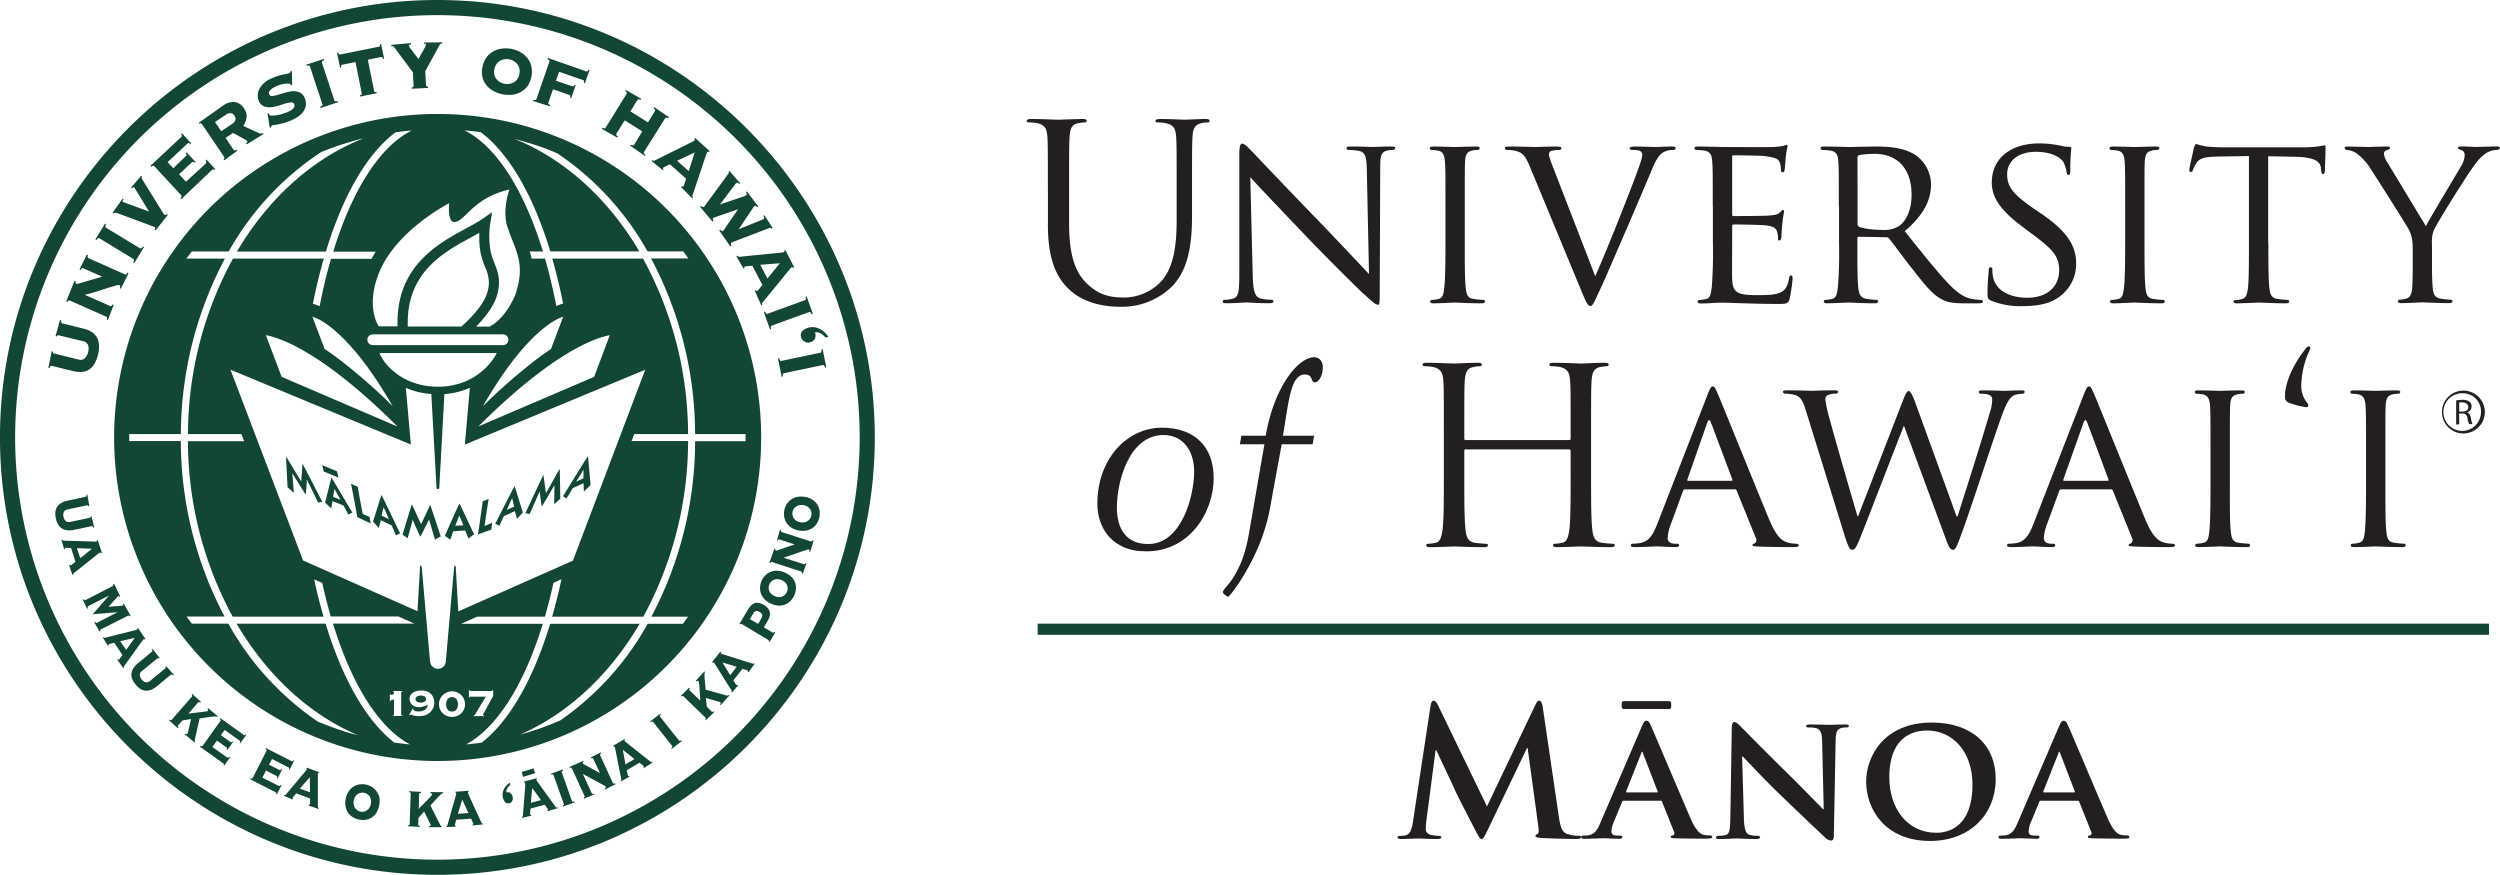 <svg id="Layer_1" data-name="Layer 1" xmlns="http://www.w3.org/2000/svg" width="743" height="259.99" viewBox="0 0 743 259.99"><defs><style>.cls-1{fill:#124734;}.cls-2{fill:#231f20;}</style></defs><title>university-of-hawaii-at-manoa-logo</title><path class="cls-1" d="M133.49,245c-71.67,0-130,58.33-130,130s58.32,130,130,130,130-58.32,130-130-58.32-130-130-130m0,255.5A125.5,125.5,0,1,1,259,375,125.64,125.64,0,0,1,133.49,500.5ZM247.62,348.86a2.15,2.15,0,0,1,0,.65.41.41,0,0,1-.37.33l-11.47,2.41a.4.4,0,0,1-.47-.14,2.82,2.82,0,0,1-.25-.61l-.36.07,1.11,5.4.36-.07a2.17,2.17,0,0,1,0-.67c0-.16.15-.27.37-.32L248,353.5a.41.41,0,0,1,.47.15,2.25,2.25,0,0,1,.26.61l.35-.08-1.09-5.4Zm-34.87-42.4a.78.78,0,0,1-.92-.24l-.29.21,3.71,4.43.3-.22a2.65,2.65,0,0,1-.21-.49c-.05-.15,0-.26.08-.32a2.63,2.63,0,0,1,.66-.3l6-2.06c.4-.14.67-.25.82-.32l0,0c-.1.13-.28.37-.52.73s-3.36,4.91-3.58,5.22a3.35,3.35,0,0,1-.46.57c-.16.11-.44,0-.81-.41l-.29.22,3.35,4.8.29-.22c-.27-.45-.15-.81.05-1,0,0,10.63-4.07,10.82-4.15a3.64,3.64,0,0,1,.57-.16.61.61,0,0,1,.52.23l.3-.22-2.48-3.8-.3.23a1.13,1.13,0,0,1,.24.49.42.42,0,0,1-.2.46c-.1.08-7.15,2.89-7.35,3l0-.05c.09-.11,4-5.94,4.22-6.27a5.65,5.65,0,0,1,.4-.52.43.43,0,0,1,.51-.07,1.21,1.21,0,0,1,.4.35l.29-.23-3.4-4.45-.28.22a1.62,1.62,0,0,1,.22.46.45.45,0,0,1-.2.47,3.15,3.15,0,0,1-.69.33c-.35.12-6.86,2.32-7.07,2.42l0,0c.13-.16,4.77-6.35,4.84-6.39a.44.44,0,0,1,.51-.08,1.4,1.4,0,0,1,.39.33l.29-.21-3.18-3.62-.28.22a.54.54,0,0,1,.09.25.41.41,0,0,1-.14.34C219.84,296.77,212.82,306.41,212.75,306.46Zm-25.62-20.89a2,2,0,0,1-.42-.4.45.45,0,0,1,0-.48l2.46-3.93,5.22,3.27L192,288c-.12.18-.26.27-.41.23A1.53,1.53,0,0,1,191,288l-.19.31,4.33,3,.18-.3a1.88,1.88,0,0,1-.4-.4.41.41,0,0,1,0-.49l6.23-9.93a.4.4,0,0,1,.42-.23,1.84,1.84,0,0,1,.53.18l.2-.31-4.37-3-.2.32a1.74,1.74,0,0,1,.41.4c.1.13.08.28,0,.48l-2.06,3.34-5.23-3.27,2.08-3.36c.12-.18.26-.27.41-.24a1.9,1.9,0,0,1,.55.19l.19-.31-4.58-2.64-.2.31a1.68,1.68,0,0,1,.4.4.39.39,0,0,1,0,.48l-6.19,10q-.18.29-.42.24a2.15,2.15,0,0,1-.53-.19l-.19.31,4.57,2.61Zm-20.08-9.33a1.87,1.87,0,0,1-.49-.3c-.12-.1-.14-.26-.07-.48l1.36-3.93,4.82,1.67a.57.57,0,0,1,.27.23.86.86,0,0,1,0,.62l.32.11,1.34-3.87-.33-.11c-.09.27-.21.43-.32.47a.64.64,0,0,1-.36,0L168.73,269l.93-2.68,7.13,2.48c.1,0,.18.11.27.23a.82.82,0,0,1-.05.62l.32.11,1.36-3.93-.31-.1c-.1.27-.21.43-.34.47a.64.64,0,0,1-.36,0l-11.4-4-.11.34a2.36,2.36,0,0,1,.52.32.39.39,0,0,1,.08.48l-3.83,11.08a.43.43,0,0,1-.35.34,2.59,2.59,0,0,1-.57-.07l-.11.34,5,1.55Zm-18.79-5.69a7,7,0,0,0,2.12,1.62,9.64,9.64,0,0,0,5.17,1,7,7,0,0,0,2.56-.74,6.45,6.45,0,0,0,2.12-1.76,7.72,7.72,0,0,0,1.15-6.16,6.24,6.24,0,0,0-1.3-2.44,7.33,7.33,0,0,0-2.12-1.67,9.64,9.64,0,0,0-2.51-.88,9.36,9.36,0,0,0-2.65-.09,7.16,7.16,0,0,0-2.58.78,6.41,6.41,0,0,0-2.11,1.79,6.87,6.87,0,0,0-1.23,3,6.7,6.7,0,0,0,.07,3.2A6.4,6.4,0,0,0,148.26,270.55Zm2.17-4.95a3.82,3.82,0,0,1,.57-1.46,3.4,3.4,0,0,1,1-1,3.51,3.51,0,0,1,1.32-.5,4.21,4.21,0,0,1,1.5,0,4.12,4.12,0,0,1,1.4.53,3.59,3.59,0,0,1,1.06.95,3.38,3.38,0,0,1,.6,1.27,4.59,4.59,0,0,1,0,1.57,3.84,3.84,0,0,1-.58,1.45,3.29,3.29,0,0,1-1,1,3.75,3.75,0,0,1-1.32.49,4.07,4.07,0,0,1-4-1.49,3.26,3.26,0,0,1-.59-1.28A3.56,3.56,0,0,1,150.43,265.6Zm58.33,21.79c-.72.36-9.36,4.65-10.73,5.35a.39.39,0,0,1-.32,0,.74.74,0,0,1-.3-.17l-.24.28,3.29,2.71.24-.28-.15-.18c-.06-.07,0-.16.06-.27a1.35,1.35,0,0,1,.33-.21c.17-.08,1.53-.73,1.65-.81l4.82,4.29L206.8,300a1.33,1.33,0,0,1-.18.35c-.1.11-.18.14-.27.09a1.28,1.28,0,0,1-.19-.12l-.24.28,3.33,3.37.25-.28a.79.79,0,0,1-.2-.27.39.39,0,0,1,0-.33c.21-.53,3.89-11.62,4.06-12.1a6,6,0,0,1,.32-.81c.13-.14.28-.13.47,0l.25-.27L210.11,286l-.24.27c.16.18.18.34.06.47A6.08,6.08,0,0,1,208.76,287.39Zm-.58,8.46-3.45-3.07L210,290.3Zm-87.94-37.1a.57.57,0,0,1,.37.22l5.6,7.52.2,3.94a.44.44,0,0,1-.18.44,1.14,1.14,0,0,1-.39.14l0,.37,4.87-.25v-.37a1.18,1.18,0,0,1-.4-.1c-.13-.05-.2-.19-.21-.41l-.21-4.07,4.3-7.9a.6.6,0,0,1,.34-.26,2.06,2.06,0,0,1,.39-.08l0-.37-5.42.07,0,.36a1.72,1.72,0,0,1,.36,0,.26.26,0,0,1,.24.28,2.39,2.39,0,0,1-.31.8c-.2.38-1.84,3.3-1.91,3.47-.3-.39-2.38-3.12-2.57-3.38a1.55,1.55,0,0,1-.28-.64.26.26,0,0,1,.22-.3c.16,0,.29-.06.41-.07l0-.36-5.88.52,0,.36A2.64,2.64,0,0,1,120.24,258.75ZM243.7,342.41a3.6,3.6,0,0,0-1.75,1,1.82,1.82,0,0,0-.35,1.83,2.1,2.1,0,0,0,1,1.28,1.94,1.94,0,0,0,1.68.19,2,2,0,0,0,1.45-1.14,2.86,2.86,0,0,0,0-1.81,2.69,2.69,0,0,1,1.78.4,5.1,5.1,0,0,1,1.32,1.16l.88-.24a11.12,11.12,0,0,0-1.12-1.29,6.32,6.32,0,0,0-1.4-1,5,5,0,0,0-1.63-.53A4.09,4.09,0,0,0,243.7,342.41Zm-20.81-21.17a1.09,1.09,0,0,1-.22-.27l-.32.17,2.11,3.69.33-.17a.64.64,0,0,1-.07-.21c0-.09,0-.17.15-.23a.81.81,0,0,1,.39-.08c.18,0,1.69-.15,1.83-.18l3,5.73c-.1.12-1.11,1.36-1.24,1.49a1.19,1.19,0,0,1-.29.26c-.13.07-.22.06-.28,0a1.5,1.5,0,0,1-.14-.19l-.31.17,1.91,4.33.33-.16a.63.63,0,0,1-.08-.34.39.39,0,0,1,.09-.3c.38-.42,7.76-9.49,8.1-9.88a5.23,5.23,0,0,1,.59-.65c.16-.08.3,0,.44.18l.32-.17-2.62-5.13-.33.17c.09.22.06.38-.1.47a10,10,0,0,1-1.33.19l-11.94,1.19A.53.53,0,0,1,222.89,321.24Zm12.37,2-3.67,4.55-2.14-4.09Zm7.4,11-11,4a.41.41,0,0,1-.48-.08,2.09,2.09,0,0,1-.33-.57l-.36.12,1.86,5.19.34-.12a2.66,2.66,0,0,1-.11-.65c0-.17.11-.29.34-.37l11-4a.4.4,0,0,1,.48.07,1.93,1.93,0,0,1,.34.58l.35-.13-1.85-5.19-.34.12a2.28,2.28,0,0,1,.1.65C243,334.07,242.87,334.19,242.66,334.27ZM104.89,265c-.06-.28,0-.48.06-.58a.54.54,0,0,1,.3-.19l3.9-.78,1.85,9.22c0,.23,0,.38-.11.47a1.5,1.5,0,0,1-.4.2l.06.36,4.91-1-.07-.36a1.64,1.64,0,0,1-.44,0,.4.4,0,0,1-.28-.38l-1.86-9.22,3.89-.79a.58.58,0,0,1,.36.06c.12.06.2.22.26.5l.34-.06-.89-4.4-.32.07a.73.73,0,0,1-.06.58.59.59,0,0,1-.3.19l-11.46,2.3a.54.54,0,0,1-.35-.05c-.13-.06-.21-.23-.28-.52l-.33.07.89,4.39ZM37.33,308.3a.45.45,0,0,1,.27-.12,3.37,3.37,0,0,1,1,.26c.6.21,9.27,3.43,9.84,3.66s1,.38,1,.39a.43.43,0,0,1,.18.39.55.55,0,0,1-.16.37l.29.23,3.62-4.62-.29-.24a.54.54,0,0,1-.33.25.46.46,0,0,1-.42-.08,7.64,7.64,0,0,1-.57-.81c-.31-.48-5.91-9.59-6.05-9.77a.62.62,0,0,1-.11-.36.71.71,0,0,1,.14-.36l-.29-.23-3,3.5.3.23c.06-.07.14-.17.26-.29a.26.26,0,0,1,.38,0s.23.34.56.86,3.43,5.65,3.79,6.24l0,.05c-.13-.06-6.76-2.47-7.12-2.61l-.58-.24a.26.26,0,0,1-.06-.38l.24-.37L40,304l-3.06,4.22.29.23A.57.57,0,0,1,37.33,308.3Zm10.87-14,.25.27a2.27,2.27,0,0,1,.48-.29.43.43,0,0,1,.46.15L57.32,303a.41.41,0,0,1,.12.47,1.75,1.75,0,0,1-.32.46l.25.27,9-8.59a1.56,1.56,0,0,1,.41-.28c.09,0,.28,0,.54.16l.19-.2-2.66-2.87-.24.23c.26.45.26.79,0,1L58.78,299l-2.05-2.22,3.82-3.56a.47.47,0,0,1,.34-.12c.14,0,.31.08.5.3l.25-.24-2.71-2.9-.24.22c.19.22.28.38.26.53a.47.47,0,0,1-.16.33L55,295l-1.69-1.82,5.93-5.54a.5.5,0,0,1,.35-.13.78.78,0,0,1,.52.32l.24-.22-2.79-3-.25.23c.19.21.29.38.25.52a.57.57,0,0,1-.16.32Zm14.91-12.66c.15,0,.28.06.4.25l6.57,9.68c.12.19.15.34.07.46a1,1,0,0,1-.22.31l.2.31L74,289.82l-.2-.3a1.74,1.74,0,0,1-.5.19c-.15,0-.28,0-.41-.24L70.54,286l2.23-1.5c.1.08,3.1,1.7,3.5,1.93a2.53,2.53,0,0,1,.66.48.27.27,0,0,1,0,.39,1.22,1.22,0,0,1-.3.3l.2.31,5-3.09-.22-.3a.93.93,0,0,1-.57.16,1.4,1.4,0,0,1-.58-.12l-4.67-2.14a6.19,6.19,0,0,0,1-2.5,3.79,3.79,0,0,0-.74-2.65,3.88,3.88,0,0,0-2.81-1.94,4.84,4.84,0,0,0-3.36,1l-7.3,5.15.21.3A1.33,1.33,0,0,1,63.11,281.63Zm7.4-2.45a2.29,2.29,0,0,1,1.66-.56,1.63,1.63,0,0,1,1,.74,1.49,1.49,0,0,1,.28,1.31,2.27,2.27,0,0,1-.94,1.14L69.25,284l-1.85-2.75ZM23.84,334.35a.43.43,0,0,1,.49,0L35,339.08c.21.09.31.21.31.36a1.48,1.48,0,0,1-.08.49l.34.16,1.72-4.46-.35-.14a1.76,1.76,0,0,1-.31.42.46.46,0,0,1-.49,0l-7.33-3.25,0-.08c1.24-.29,2.45-.62,3.6-1l3.13-1c.92-.29,1.7-.52,2.32-.69a2.49,2.49,0,0,1,1.18-.14.32.32,0,0,1,.19.41,2.1,2.1,0,0,1-.15.48l.33.15,2.3-4.6-.34-.15a1.45,1.45,0,0,1-.34.46.37.37,0,0,1-.47,0l-10.72-4.75c-.2-.1-.31-.22-.31-.37a1.94,1.94,0,0,1,.12-.57l-.34-.14-2.18,4.4.35.15a2.26,2.26,0,0,1,.32-.47.45.45,0,0,1,.49,0l5.57,2.47c-.87.26-1.73.53-2.61.78s-1.67.49-2.38.7l-1.78.5a2.51,2.51,0,0,1-.77.17.45.45,0,0,1-.39-.4,1.36,1.36,0,0,1,.05-.41l-.33-.14-2.46,6.14.33.15A2,2,0,0,1,23.84,334.35Zm8.77-18.5a.41.41,0,0,1,.48,0l10,6.08a.4.4,0,0,1,.24.41,2,2,0,0,1-.24.63l.33.19,2.87-4.71-.3-.19a2.57,2.57,0,0,1-.46.5.41.41,0,0,1-.49,0l-10-6.07a.43.43,0,0,1-.25-.43,3.45,3.45,0,0,1,.24-.62l-.31-.19-2.88,4.71.32.19A1.88,1.88,0,0,1,32.61,315.85ZM81.9,276.57a4.37,4.37,0,0,0,2,.3,9.53,9.53,0,0,0,2.23-.43l2.13-.66a7.4,7.4,0,0,1,1.7-.33.93.93,0,0,1,1,1.29,1.86,1.86,0,0,1-.48.66,2.88,2.88,0,0,1-.7.5,6.37,6.37,0,0,1-.61.32,12.73,12.73,0,0,1-1.69.62,15,15,0,0,1-1.78.41,8,8,0,0,1-1.44.11c-.39,0-.64-.12-.72-.31a1.26,1.26,0,0,1-.08-.18.57.57,0,0,0,0-.14H83l.66,4.19.32,0c.05-.13.08-.25.14-.39a.51.51,0,0,1,.26-.26,4.83,4.83,0,0,1,.67-.13c.39,0,.87-.14,1.45-.26a17.65,17.65,0,0,0,1.86-.48,18,18,0,0,0,1.91-.72,10.52,10.52,0,0,0,2.36-1.44A4.9,4.9,0,0,0,94,277.55a3.83,3.83,0,0,0,.42-1.77,4.13,4.13,0,0,0-.38-1.69,3,3,0,0,0-1.48-1.63,4.36,4.36,0,0,0-2-.35,9.55,9.55,0,0,0-2.24.41c-.76.22-1.48.43-2.14.64a10.19,10.19,0,0,1-1.67.36.84.84,0,0,1-1-.43.89.89,0,0,1,0-.88,3.45,3.45,0,0,1,.69-.75,4.51,4.51,0,0,1,.9-.59l.7-.33a8.08,8.08,0,0,1,1.33-.46,9.73,9.73,0,0,1,1.25-.22,6.64,6.64,0,0,1,1,0c.25,0,.39.06.43.14l.06.17.06.15h.4l-.08-4.19-.33,0a1.81,1.81,0,0,0-.13.31.48.48,0,0,1-.28.28,3.61,3.61,0,0,1-.72.2c-.35.06-.76.16-1.26.27s-1,.25-1.6.43a14.75,14.75,0,0,0-1.78.69,7.89,7.89,0,0,0-2.43,1.6,5.77,5.77,0,0,0-1.27,1.81,4.18,4.18,0,0,0-.34,1.79,3.7,3.7,0,0,0,.33,1.52A2.83,2.83,0,0,0,81.9,276.57Zm-54.26,79a4.73,4.73,0,0,0,2.1-.6,4.93,4.93,0,0,0,1.7-1.65,9.39,9.39,0,0,0,1.17-2.89,9.67,9.67,0,0,0,.3-3.12,5.08,5.08,0,0,0-.74-2.24,5,5,0,0,0-1.59-1.5,7.9,7.9,0,0,0-2.17-.88l-6.35-1.57c-.23-.06-.34-.17-.37-.34a2.33,2.33,0,0,1,0-.58l-.36-.09L20,344.91l.35.09a1,1,0,0,1,.19-.27c.09-.09.23-.12.46-.06l7.25,1.76a1.86,1.86,0,0,1,1.43,1.15,3.56,3.56,0,0,1,0,2.08,3.67,3.67,0,0,1-1,1.85,1.82,1.82,0,0,1-1.8.35l-7.25-1.78c-.22-.05-.36-.14-.38-.27a.68.68,0,0,1,0-.31l-.38-.09-1,4.91.36.09a2.38,2.38,0,0,1,.25-.53.42.42,0,0,1,.47-.13l6.36,1.56A8.11,8.11,0,0,0,27.64,355.53Zm67.64-91.08c.16,0,.28.12.35.33l3.67,11.13a.37.37,0,0,1-.08.47,1.82,1.82,0,0,1-.58.31l.11.36,5.25-1.71-.12-.35a2.21,2.21,0,0,1-.65.09.41.41,0,0,1-.37-.33l-3.67-11.11c-.07-.22,0-.37.09-.48a2.28,2.28,0,0,1,.58-.33l-.12-.35-5.24,1.71.11.35A2.25,2.25,0,0,1,95.28,264.45Zm67.23,210.34-.43-1.47-3.55,1.06.43,1.46Zm57.3-23.12a.88.88,0,0,1-.33,0l-6.26-1.74c0-.33-.24-2.42-.28-2.94s-.06-1-.06-1.41a1.59,1.59,0,0,1,.15-.88l-.21-.19-2.53,2.77.21.19a1.13,1.13,0,0,1,.27-.16c.12,0,.23,0,.36.11a1.38,1.38,0,0,1,.1.38c0,.21.07.49.11.84s.26,4.27.29,4.55l-3.14-3a.31.31,0,0,1-.12-.36,1.72,1.72,0,0,1,.18-.32l-.2-.2-2.52,2.47.2.21a.48.48,0,0,1,.27-.2.39.39,0,0,1,.36.15l6.45,6.24a.34.34,0,0,1,.15.35.37.37,0,0,1-.16.28l.2.2,2.54-2.48-.2-.2a1.07,1.07,0,0,1-.32.2c-.12.06-.23,0-.36-.1L213.57,455l-.29-2.57,3.93,1.13a2.29,2.29,0,0,1,.33.14.32.32,0,0,1,.1.38,1.13,1.13,0,0,1-.18.28l.21.2,2.58-2.83-.21-.2A.46.46,0,0,1,219.81,451.67ZM168.86,485a.24.24,0,0,1-.18-.13c-.25-.35-5.18-7.14-5.4-7.46a3.22,3.22,0,0,1-.36-.56c0-.13,0-.23.18-.28l-.09-.28-3.81,1,.08.27c.16,0,.26,0,.29.17a4.67,4.67,0,0,1,0,1c0,.6-.59,7.57-.66,8.74a.28.28,0,0,1-.1.21.53.53,0,0,1-.2.12l.07.27,2.73-.64-.07-.27-.15,0c-.06,0-.11-.05-.14-.17a1.43,1.43,0,0,1,0-.3c0-.14.1-1.24.1-1.37l4.25-1.15c.06.1.71,1,.8,1.11a1.78,1.78,0,0,1,.14.27c0,.11,0,.18-.05.21a.3.3,0,0,1-.13.06l.07.27,3-.9-.06-.28A.49.49,0,0,1,168.86,485Zm-7.59-1.39.41-4.4,2.61,3.58Zm35.8-12.13a.38.38,0,0,1-.23-.08c-.32-.28-6.89-5.47-7.18-5.72a3.8,3.8,0,0,1-.51-.45.23.23,0,0,1,.1-.33l-.15-.25-3.4,2,.15.24a.23.23,0,0,1,.33.08,7.59,7.59,0,0,1,.25,1c.12.6,1.48,7.44,1.72,8.58a.28.28,0,0,1,0,.22.47.47,0,0,1-.16.18l.14.24,2.47-1.37-.15-.23-.14.06q-.09,0-.18-.12a1.22,1.22,0,0,1-.09-.3c0-.14-.22-1.18-.25-1.31l3.77-2.25,1.07.86a.91.91,0,0,1,.2.21c.06.09.06.17,0,.21l-.12.1.14.24,2.61-1.68-.15-.25A.41.41,0,0,1,197.07,471.43Zm-7.68.71-.79-4.35,3.48,2.74Zm38-29.95a.29.29,0,0,1-.24,0c-.41-.15-8.35-2.64-8.73-2.77a3.66,3.66,0,0,1-.62-.25.23.23,0,0,1,0-.34l-.23-.18-2.46,3.1.23.18a.24.24,0,0,1,.34-.05,6.49,6.49,0,0,1,.59.87c.33.52,4,6.42,4.66,7.4a.26.26,0,0,1,0,.22.34.34,0,0,1-.09.22l.23.18,1.82-2.15-.23-.18-.11.11s-.12,0-.22,0a2,2,0,0,1-.17-.25c-.08-.12-.64-1-.72-1.13l2.72-3.46,1.28.42a1.23,1.23,0,0,1,.26.13c.09.07.12.13.09.19a.37.37,0,0,1-.07.13l.23.18,1.83-2.51-.23-.18A.37.37,0,0,1,227.42,442.19Zm-6.88,3.42-2.3-3.78,4.24,1.3Zm-65.32,35a1.69,1.69,0,0,0-1.2-.17,2.16,2.16,0,0,1,.34-1.31,3.78,3.78,0,0,1,.83-.9l-.14-.67a6.55,6.55,0,0,0-.9.73,3.76,3.76,0,0,0-.75,1,3.94,3.94,0,0,0-.43,1.18,3.63,3.63,0,0,0,0,1.39,3,3,0,0,0,.63,1.4,1.18,1.18,0,0,0,1.21.42,1.38,1.38,0,0,0,.9-.61,1.94,1.94,0,0,0-.51-2.44Zm18.55,2.62c-.12,0-.2-.1-.27-.27l-3-8.44c-.06-.16-.05-.29,0-.36a1.31,1.31,0,0,1,.39-.25l-.1-.27-3.54,1.26.11.27a1.27,1.27,0,0,1,.44-.06c.12,0,.21.09.26.26l3,8.45c.05.17.05.3,0,.37a1.38,1.38,0,0,1-.39.24l.1.27,3.51-1.27-.08-.27A1.27,1.27,0,0,1,173.77,483.24Zm31.85-18.08c-.11,0-.22,0-.32-.16l-5.57-7a.36.36,0,0,1-.08-.37,1.38,1.38,0,0,1,.29-.34l-.17-.23-3,2.31.16.22a1.65,1.65,0,0,1,.41-.2c.12,0,.23,0,.33.15l5.58,7.05a.32.32,0,0,1,.07.35,1.25,1.25,0,0,1-.29.35l.18.23,2.94-2.3L206,465A1.56,1.56,0,0,1,205.62,465.16ZM185.9,477.89c-.11,0-.2-.08-.28-.24l-3.75-8.16a.38.38,0,0,1,0-.36,1.33,1.33,0,0,1,.31-.24l-.12-.26-3,1.48.11.26a1,1,0,0,1,.38-.08c.12,0,.2.08.28.24l2,4.24-4.6-2.51c-.3-.17-.44-.23-.48-.3a.34.34,0,0,1,0-.35,1.86,1.86,0,0,1,.22-.19l-.12-.26-4.15,1.77.13.27a1,1,0,0,1,.36-.07c.1,0,.19.08.28.24l3.74,8.17a.34.34,0,0,1,0,.35.84.84,0,0,1-.26.23l.12.25,3-1.25-.12-.27a1,1,0,0,1-.35.07q-.17,0-.27-.24l-2.58-5.62V475c.81.49,3.88,2.13,4.51,2.46l1.59.87a1.94,1.94,0,0,1,.69.54.22.22,0,0,1-.06.32,1.86,1.86,0,0,1-.31.19l.13.26,3.14-1.56-.11-.26A1.61,1.61,0,0,1,185.9,477.89Zm58.87-72.05c-.08.09-.19.11-.36.05l-8.55-2.75c-.16-.06-.25-.14-.26-.25a.89.89,0,0,1,0-.39l-.27-.09-.92,3.19.26.09a1.25,1.25,0,0,1,.21-.33c.08-.08.19-.09.37,0l4.43,1.44-4.94,1.68a2.3,2.3,0,0,1-.55.14.28.28,0,0,1-.27-.22.9.9,0,0,1,0-.28l-.27-.1-1.5,4.26.27.09a1.05,1.05,0,0,1,.21-.31.3.3,0,0,1,.35,0l8.56,2.76c.18.05.26.13.28.23a1.39,1.39,0,0,1,0,.35l.27.09,1.08-3.05-.28-.09a.86.86,0,0,1-.19.31c-.08.08-.2.08-.36,0l-5.88-1.89,0-.06c.91-.27,4.18-1.4,4.86-1.65s1.26-.43,1.72-.58a2,2,0,0,1,.87-.15.23.23,0,0,1,.18.28,1.21,1.21,0,0,1-.05.34l.26.08,1-3.37-.27-.08A1,1,0,0,1,244.77,405.84ZM233.37,433c-.08.06-.2,0-.35-.05l-2.51-1.5,1.09-1.83a7.3,7.3,0,0,0,.58-1.24,3,3,0,0,0,.14-1.25,2.78,2.78,0,0,0-.51-1.22,4.75,4.75,0,0,0-2.89-1.73,2.72,2.72,0,0,0-1.29.15,3.14,3.14,0,0,0-1,.72,7.52,7.52,0,0,0-.81,1.09l-2.55,4.28.25.15a.92.92,0,0,1,.16-.12c.09,0,.2,0,.36.07l7.72,4.62c.15.09.23.17.23.27s0,.16,0,.2l.25.15,1.68-2.81-.25-.15A.68.68,0,0,1,233.37,433Zm-3.64-4.11-.93,1.55L226.38,429l1-1.68a1.33,1.33,0,0,1,.82-.71,1.57,1.57,0,0,1,1.07.3,1.43,1.43,0,0,1,.76.84A1.69,1.69,0,0,1,229.73,428.86Zm9.07-12.34a6.05,6.05,0,0,0-2.05-1.39,5.9,5.9,0,0,0-2.4-.54,4.61,4.61,0,0,0-3.52,1.52,5.2,5.2,0,0,0-1,1.52,5.68,5.68,0,0,0-.43,1.76,4.61,4.61,0,0,0,.22,1.88,5,5,0,0,0,1.07,1.75,5.86,5.86,0,0,0,2,1.38,5.77,5.77,0,0,0,2.41.55,5,5,0,0,0,2-.43,4.57,4.57,0,0,0,1.49-1.12,6.47,6.47,0,0,0,1-1.54,6.1,6.1,0,0,0,.45-1.74,4.52,4.52,0,0,0-.19-1.86A4.77,4.77,0,0,0,238.8,416.52Zm-1.45,4.38a2.5,2.5,0,0,1-.59.84,2.73,2.73,0,0,1-.85.54,2.77,2.77,0,0,1-1,.15,3.34,3.34,0,0,1-1.18-.29,3.53,3.53,0,0,1-1-.66,2.45,2.45,0,0,1-.59-.86,2.57,2.57,0,0,1-.19-1,2.77,2.77,0,0,1,.21-1,2.68,2.68,0,0,1,.6-.84,2.45,2.45,0,0,1,1.88-.68,3.29,3.29,0,0,1,1.17.29,3.2,3.2,0,0,1,1,.65,2.55,2.55,0,0,1,.78,1.84A2.59,2.59,0,0,1,237.35,420.9ZM94.55,473.33c.16.08.2.18.14.32a5.47,5.47,0,0,1-.61.8c-.4.48-4.9,5.81-5.65,6.72a.29.29,0,0,1-.2.11.58.58,0,0,1-.23,0l-.1.26,2.6,1.07.1-.27s-.07,0-.13-.06a.17.17,0,0,1,0-.21,1.57,1.57,0,0,1,.18-.25c.09-.11.79-.93.88-1.05l4.12,1.54v1.38a.71.71,0,0,1-.05.3c0,.1-.08.16-.15.15a.39.39,0,0,1-.15,0l-.1.27,2.94,1,.1-.26a.3.3,0,0,1-.18-.13.33.33,0,0,1-.09-.23c0-.42,0-8.8,0-9.2a3.43,3.43,0,0,1,0-.66.23.23,0,0,1,.31-.13l.1-.27-3.71-1.39Zm1.07,7.14-3-1.1L95.57,476ZM23.68,402.62a7,7,0,0,0,1.8-.14l5.22-1.1a.32.32,0,0,1,.36.09,1.27,1.27,0,0,1,.16.35l.29-.06-.82-3.31-.27.06a.49.49,0,0,1-.06.22c0,.09-.13.14-.3.19l-5.65,1.18a1.48,1.48,0,0,1-1.36-.24,2.32,2.32,0,0,1-.67-1.27,2.18,2.18,0,0,1,.1-1.43,1.5,1.5,0,0,1,1.16-.77l5.64-1.19a.41.41,0,0,1,.36.05.63.63,0,0,1,.12.18l.28-.06L29.45,392l-.28.06a1.63,1.63,0,0,1,0,.39c0,.11-.12.19-.29.23l-5.23,1.1a7.33,7.33,0,0,0-1.69.59,3.9,3.9,0,0,0-1.29,1,3.35,3.35,0,0,0-.67,1.53,6,6,0,0,0,.09,2.13,5.63,5.63,0,0,0,.78,2,3.41,3.41,0,0,0,1.23,1.14A3.83,3.83,0,0,0,23.68,402.62Zm9,7a4,4,0,0,1,.53-.38.23.23,0,0,1,.3.15l.28-.09-1.23-3.75-.26.08c0,.17,0,.27-.15.31a6,6,0,0,1-1,0c-.62,0-7.61-.23-8.77-.24a.3.3,0,0,1-.21-.1.41.41,0,0,1-.13-.19l-.27.09.78,2.7.28-.1a.26.26,0,0,1,0-.15c0-.05.05-.11.16-.14a.75.75,0,0,1,.29,0l1.36.05L25.92,412c-.1.06-1,.76-1.08.84a1.21,1.21,0,0,1-.26.16c-.11,0-.17,0-.21,0a.45.45,0,0,1-.07-.14l-.27.09,1,2.92.27-.09a.44.44,0,0,1,0-.23.37.37,0,0,1,.12-.2C25.81,415.06,32.35,409.82,32.66,409.58Zm-1.87-1.52-3.45,2.8-1-3Zm100.62,72.63a1.18,1.18,0,0,1,.3.1.3.3,0,0,1,.15.34c0,.05-.06.15-.2.32s-.33.38-.56.64-3,3.07-3.17,3.27l.13-4.35a.34.34,0,0,1,.18-.33,1.53,1.53,0,0,1,.37-.08v-.29l-3.53-.21v.29a.42.42,0,0,1,.31.07.44.44,0,0,1,.15.37l-.3,9a.41.41,0,0,1-.16.36.56.56,0,0,1-.33.06v.28l3.54.2,0-.29a.79.79,0,0,1-.35-.1c-.12,0-.18-.16-.17-.34l.06-1.94,1.71-1.93c0,.12,1.72,3.49,1.81,3.67a1.63,1.63,0,0,1,.11.35.3.3,0,0,1-.2.32,1.28,1.28,0,0,1-.34.06v.28l3.83,0v-.28a.82.82,0,0,1-.24-.1.84.84,0,0,1-.18-.27l-2.93-5.83c.25-.23,1.64-1.81,2-2.18a13.18,13.18,0,0,1,1-1,1.53,1.53,0,0,1,.76-.48l0-.29-3.77,0ZM86,476.39l1.38-2.74-.19-.1c-.11.18-.21.3-.3.33a.3.3,0,0,1-.25,0l-3.18-1.61.87-1.71,4.92,2.51a.3.3,0,0,1,.16.2.62.62,0,0,1-.1.45l.2.11L90.93,471l-.2-.09c-.1.18-.19.3-.3.31a.39.39,0,0,1-.24,0l-7.65-3.89-.14.26a1,1,0,0,1,.28.24.29.29,0,0,1,0,.37l-4.07,8c-.08.15-.17.23-.29.22a1.55,1.55,0,0,1-.36-.08l-.13.24,7.51,3.83a.74.74,0,0,1,.28.19c0,.06,0,.2,0,.43l.16.08,1.4-2.77-.19-.11c-.25.33-.48.42-.7.31l-4.81-2.43L82.55,474l3.17,1.62a.29.29,0,0,1,.17.2.65.65,0,0,1-.1.44Zm29.36,3.72a4.83,4.83,0,0,0-1.39-1.28,5.73,5.73,0,0,0-1.7-.65,5.4,5.4,0,0,0-1.8-.07,4.69,4.69,0,0,0-1.8.61,4.77,4.77,0,0,0-1.49,1.39,5.8,5.8,0,0,0-.94,2.27,5.93,5.93,0,0,0,0,2.47,4.93,4.93,0,0,0,.82,1.86,5.06,5.06,0,0,0,1.41,1.24,6.09,6.09,0,0,0,1.69.63,6.47,6.47,0,0,0,1.82.09,4.72,4.72,0,0,0,1.77-.57,5,5,0,0,0,1.51-1.37,7,7,0,0,0,1-4.75A5.08,5.08,0,0,0,115.35,480.11Zm-1.63,3.83a3.25,3.25,0,0,1-.45,1.12,2.28,2.28,0,0,1-.72.76,2.51,2.51,0,0,1-.92.39,2.39,2.39,0,0,1-1,0,2.48,2.48,0,0,1-.94-.4,2.57,2.57,0,0,1-.7-.73,2.51,2.51,0,0,1-.37-1,3.48,3.48,0,0,1,0-1.19,3.54,3.54,0,0,1,.44-1.12,2.52,2.52,0,0,1,2.68-1.14,2.6,2.6,0,0,1,.95.4,2.53,2.53,0,0,1,.69.73,2.62,2.62,0,0,1,.36,1A3.28,3.28,0,0,1,113.72,483.94ZM76.21,463.47a.27.27,0,0,1-.24-.05l-7-5-.16.23a.93.93,0,0,1,.23.3q.11.14-.06.36l-5.24,7.32a.29.29,0,0,1-.32.17,1.08,1.08,0,0,1-.35-.13l-.17.23,6.86,4.91a.82.82,0,0,1,.25.24.73.73,0,0,1-.06.42l.15.11,1.81-2.53-.18-.14c-.29.28-.53.35-.75.2L66.62,467l1.36-1.9,2.9,2.07a.34.34,0,0,1,.12.21c0,.12,0,.25-.16.43l.19.13,1.78-2.5-.18-.13a.64.64,0,0,1-.34.29.39.39,0,0,1-.25-.05l-2.89-2.07,1.11-1.56,4.49,3.22a.33.33,0,0,1,.13.22c0,.11,0,.25-.19.44l.2.14,1.84-2.59-.18-.13C76.42,463.38,76.31,463.47,76.21,463.47ZM41.53,428c.16-.07.27-.09.36,0a1,1,0,0,1,.2.2l.25-.14-2.05-3.66-.25.13a1.77,1.77,0,0,1,.08.25.14.14,0,0,1-.08.16,3,3,0,0,1-.59.11l-3.71.29c.1-.08,2.1-2.35,2.38-2.65a3.31,3.31,0,0,1,.52-.51.13.13,0,0,1,.17,0,2.12,2.12,0,0,0,.15.21l.26-.13-1.8-3.77-.25.13a.75.75,0,0,1,0,.31c0,.1-.07.19-.22.27l-8,4.12a.39.39,0,0,1-.37,0,1.51,1.51,0,0,1-.21-.23l-.25.14,1.25,2.69.26-.12a1,1,0,0,1-.09-.39c0-.11.07-.2.22-.29L35.89,422l0,0-4.83,5.56,7.37-.61v0l-6.06,3.12a.32.32,0,0,1-.36,0,.94.94,0,0,1-.25-.27l-.24.13,1.54,2.76.25-.13a.8.8,0,0,1,0-.27c0-.1.08-.2.23-.27Zm-1.15,15c.25-.35,5.12-7.17,5.36-7.49a4.64,4.64,0,0,1,.41-.51.23.23,0,0,1,.34.07l.23-.15-2.21-3.3-.22.16a.23.23,0,0,1-.07.34,8.86,8.86,0,0,1-1,.29l-8.49,2.14a.31.31,0,0,1-.23,0,.71.71,0,0,1-.18-.16l-.24.16,1.5,2.38.22-.16a.32.32,0,0,1-.05-.14c0-.06,0-.12.11-.18a.55.55,0,0,1,.28-.1l1.32-.33,2.43,3.66c-.06.09-.71,1-.8,1.1a.81.81,0,0,1-.21.23c-.1.06-.16.06-.2,0l-.11-.12-.23.15,1.8,2.54.23-.16a.69.69,0,0,1-.07-.23A.25.25,0,0,1,40.38,443Zm-1.16-7.43,4.31-1L41,438.17Zm23.6,22.94c.34,0,2.42-.36,2.93-.42s1-.12,1.39-.14a1.68,1.68,0,0,1,.9.1l.18-.2-2.89-2.4-.18.21c0,.09.12.18.18.29a.38.38,0,0,1-.1.35,1.07,1.07,0,0,1-.38.12l-.83.14c-.33,0-4.25.5-4.53.53l2.86-3.29a.3.3,0,0,1,.34-.13,1.81,1.81,0,0,1,.35.16l.17-.22-2.59-2.4-.2.23a.39.39,0,0,1,.2.25.38.38,0,0,1-.12.38l-5.92,6.78a.42.42,0,0,1-.34.17.51.51,0,0,1-.3-.17l-.19.22,2.63,2.4.19-.22a.88.88,0,0,1-.2-.3.29.29,0,0,1,.08-.36l1.27-1.47,2.55-.42c0,.12-.87,3.78-.93,4a1.62,1.62,0,0,1-.11.34.32.32,0,0,1-.38.11.86.86,0,0,1-.29-.15l-.18.2,2.94,2.46.18-.21a.72.72,0,0,1-.12-.23.67.67,0,0,1,0-.33Zm-8.19-13a1.07,1.07,0,0,1,.32.23l.22-.18L52.91,443l-.21.17a1,1,0,0,1,.06.22c0,.09,0,.19-.19.3l-4.46,3.66a1.49,1.49,0,0,1-1.33.41,2.24,2.24,0,0,1-1.17-.81,2.4,2.4,0,0,1-.58-1.31,1.52,1.52,0,0,1,.67-1.22l4.47-3.68c.14-.1.25-.14.34-.11a.41.41,0,0,1,.2.09l.23-.17-2.1-2.72-.21.18a2.92,2.92,0,0,1,.17.36c0,.11,0,.22-.16.33l-4.13,3.41a6.6,6.6,0,0,0-1.24,1.3,3.9,3.9,0,0,0-.66,1.51,3.12,3.12,0,0,0,.12,1.67,5.47,5.47,0,0,0,1.08,1.85,5.55,5.55,0,0,0,1.58,1.4,3.33,3.33,0,0,0,1.63.44,4.07,4.07,0,0,0,1.61-.35,8.37,8.37,0,0,0,1.52-1l4.11-3.39C54.41,445.49,54.53,445.46,54.63,445.52Zm92.13,44.22a.33.33,0,0,1-.16-.17c-.17-.39-3.66-8-3.82-8.37a4.35,4.35,0,0,1-.24-.63c0-.13.08-.21.23-.24l0-.29-3.94.27v.29c.17,0,.26.08.27.21a6.19,6.19,0,0,1-.24,1c-.15.59-2.07,7.31-2.37,8.43a.32.32,0,0,1-.14.2.52.52,0,0,1-.21.07v.28l2.81-.08,0-.29h-.16a.17.17,0,0,1-.1-.18,1.24,1.24,0,0,1,.06-.31c0-.13.34-1.18.37-1.31l4.38-.3c.05.11.52,1.12.56,1.25a.81.81,0,0,1,.09.29c0,.11,0,.18-.08.2l-.15,0,0,.28,3.09-.31v-.27A.69.69,0,0,1,146.76,489.74Zm-7.18-2.86,1.29-4.24,1.86,4ZM246.51,395.1a4.75,4.75,0,0,0-1.39-1.48,5.54,5.54,0,0,0-2.29-.92,5.86,5.86,0,0,0-2.46,0,4.83,4.83,0,0,0-3.13,2.24,5.4,5.4,0,0,0-.7,3.51,4.86,4.86,0,0,0,.63,1.79,5,5,0,0,0,1.39,1.48,6.13,6.13,0,0,0,2.28.92,5.91,5.91,0,0,0,2.47,0,5.24,5.24,0,0,0,1.85-.84,4.64,4.64,0,0,0,1.23-1.42,6,6,0,0,0,.63-1.7,5.75,5.75,0,0,0,.06-1.81A4.54,4.54,0,0,0,246.51,395.1Zm-1.88,3.1a2.47,2.47,0,0,1-.39.94,2.56,2.56,0,0,1-.72.71,2.46,2.46,0,0,1-1,.37,3.2,3.2,0,0,1-1.19,0,3.37,3.37,0,0,1-1.13-.43,2.53,2.53,0,0,1-.76-.73,2.61,2.61,0,0,1-.4-.92,2.55,2.55,0,0,1,0-1,2.53,2.53,0,0,1,.4-.95,2.74,2.74,0,0,1,.71-.69,2.51,2.51,0,0,1,1-.37,3.2,3.2,0,0,1,1.19,0,3.27,3.27,0,0,1,1.14.44,2.59,2.59,0,0,1,.76.71,2.63,2.63,0,0,1,.39.93A2.5,2.5,0,0,1,244.63,398.2Zm-71-8.08,3.29-1.51c0,.18.1,1.92.12,2.49l2-2c-.14-.94-.55-6.41-.81-8.45l-.07,0c-1.2,1.85-6.58,10.61-7.33,11.83l1,.66C172.35,392.48,173.48,390.47,173.67,390.12Zm3.28-5.65c0,.4,0,2.14,0,2.68l-2.21,1C175.17,387.52,176.55,385.13,177,384.47Zm-83.51-1.76c-.08,1.08-.32,4.72-.38,5.36-.65-1-3.73-6.15-4.42-7.26l-.07,0c0,1.61.41,8,.43,9l1.87,1.65c-.08-1.06-.44-5.45-.45-5.79.37.58,3,4.81,4,6.38l0,0c.15-1.42.3-4,.3-4.56h0c.4.77,3,6.16,3.38,6.88l1.22-.25c-.37-.69-5.14-10-5.91-11.4Zm10.25,2.36-4.38-1.82.42,1.86,4.41,1.84ZM102,387c-.52,1.78-1.63,6.54-1.89,7.36l1.82,1.73c.1-.5.38-2,.43-2.16l3.24,1.31c.16.29,1.09,2,1.44,2.67l1.18-.59c-.64-1-5.14-8.67-6.15-10.29Zm.92,3.31c.31.59,1.46,2.66,1.78,3.23l-2.18-.88C102.57,392.21,102.84,390.69,102.9,390.33Zm13.94,1.84c-.66,1.9-2.17,7-2.51,7.84l1.73,1.93c.15-.52.54-2.14.61-2.31l3.21,1.55c.14.33,1,2.25,1.27,2.94l1.25-.58c-.58-1.16-4.57-9.55-5.49-11.33Zm.67,3.61c.29.63,1.3,2.92,1.58,3.55l-2.17-1.05C117,397.77,117.44,396.15,117.51,395.78Zm13.81-.66c-.42.88-2.28,4.88-2.7,5.68-.34-.7-2.15-4.66-2.68-5.83h-.08c-.4,1.17-2.55,8.35-2.76,8.94l1.54,1.06c.17-.61,1.34-4.85,1.5-5.51h0c.21.59,1.45,3.39,2.21,5h.08c.68-1.23,2.32-4.59,2.56-5,.13.36,1.44,4.85,1.77,5.93l1.71-.95c-.36-1.06-2.48-7.56-3.1-9.25Zm32.56-4.05h0c.05.52.36,3,.62,4.43l.06,0c.94-1.55,3.36-5.71,3.7-6.25,0,.33-.07,4.59-.07,5.62l1.8-1.63c0-1-.09-7.22-.17-8.77l-.08,0c-.62,1.08-3.42,6.11-4,7.12-.1-.64-.6-4.32-.75-5.36l-.07,0c-.68,1.39-5,10.65-5.29,11.33l1.27.22C161.21,397.1,163.54,391.83,163.88,391.07ZM138.2,402.88l3.54-.22c.12.22.7,1.76,1,2.38l1.68-1.27c-.58-1.08-3.18-6.78-4.35-9.08H140c-.73,1.49-3.85,8.57-4.29,9.55l1.61,1.17C137.51,404.83,138.1,403.15,138.2,402.88ZM140,398.2c.16.44,1,2.34,1.21,2.91l-2.39.15Zm-28.71-.48-.61-3.26c-.34-1.74-.81-4.5-.85-4.81l-2-.86c.06.27.73,3.68.76,3.91l.35,1.83c.07.33.66,3.45.73,4.16.67.27,3.72,1.76,4,1.86l-.39-2C112.18,398.18,111.52,397.84,111.24,397.72Zm38.5,2.62c-.87.41-2,.88-2.27,1l.44-3.13c.26-1.75.71-4.58.77-4.91l-1.79.71c0,.27-.5,3.7-.53,3.92l-.26,1.86c0,.33-.48,3.31-.63,4.07.57-.23,3.79-1.39,4-1.48Zm3.48-1.94,3.26-1.5c.08.17.46,1.78.6,2.3l1.77-1.89c-.33-.86-1.78-5.89-2.44-7.76l-.07,0c-1,1.75-5.11,10-5.71,11.12l1.25.58C152.23,400.59,153.07,398.71,153.22,398.4Zm2.48-5.31c.05.37.45,2,.55,2.48l-2.21,1C154.34,396,155.39,393.71,155.7,393.09ZM133.56,278.87A96.15,96.15,0,1,0,229.72,375,96.16,96.16,0,0,0,133.56,278.87ZM137,305.39s-.69,6.07,1.82,5.58c3.19-.62,5.29-7.1,16.07-9.66,0,0-2.41,6.82-.34,11.77,2.06,6.36,5.37,10.25,2,19.81-3.32,7.43-7.55,9.17-7.55,9.17h-4c2.25-2.27,5.29-5.87,6.28-9.51,1.16-4.28.16-6.85-.83-9.33a20.64,20.64,0,0,1-1.08-3.25,25.76,25.76,0,0,1-.19-8.39l.57-3.51-2.91,2c-1.34.93-3.1,1.89-5,2.91-8.34,4.54-20.75,11.31-20.18,29h-5.61s-4.19-5.9.37-16.55C121.72,313.19,137,305.39,137,305.39Zm9.45,15.21a22.44,22.44,0,0,0,1.21,3.71,12,12,0,0,1,1.14,4.61,10.43,10.43,0,0,1-.42,2.83c-1.25,4.64-7,9.63-7.78,10.3H124.68c0-.38,0-.75,0-1.12,0-15.12,10.69-20.95,18.64-25.28l2.62-1.45c0,.35,0,.73,0,1.13A24.72,24.72,0,0,0,146.42,320.6ZM153,344.37a1.6,1.6,0,0,1,0,3.2H114.28a1.6,1.6,0,0,1,0-3.2Zm-32.8,21.38c-5-5.2-14.62-13.4-20.24-17.05l-3.61-9.58C98.85,339.8,108,344.47,120.21,365.75Zm1.39,6L87.21,357l-4.7-12.39C88.71,345.75,101.67,351.86,121.6,371.73Zm-5.33-21.82h34.88c-2.2,4.27-7.88,10-17.52,10S118.06,354.18,116.27,349.91Zm51-1.21c-5.63,3.65-15.2,11.85-20.26,17.05,12.22-21.28,21.39-25.95,23.87-26.63Zm17.46-4.09L180.08,357l-34.4,14.73C165.61,351.86,178.57,345.75,184.77,344.61ZM124.09,466.12c-1.49-.16-3.4-.42-3.4-.42-6-4.66-11.56-12.61-16.14-23.45a119.9,119.9,0,0,1-4.27-11.89H73.81c9,15.26,21.54,27,36.14,33.17,0,0-.71-.21-1.42-.38-1.87-.45-5.1-1.59-5.1-1.59-1.63-.53-5.49-2.11-5.49-2.11a85.34,85.34,0,0,1-26.57-29.09H60.52c-.1-.11-1.57-2.12-1.57-2.12H70.24a111.89,111.89,0,0,1-13-52.15H41.91V374H57.25a111.92,111.92,0,0,1,13.1-52.14H58.89l1.59-2.12h11l0,0a84.88,84.88,0,0,1,27.44-29.52,81.44,81.44,0,0,1,8.51-3s2.48-.71,3.37-.94l.65-.13c-15.18,6-28.27,17.92-37.54,33.62h26.45a118.62,118.62,0,0,1,4.18-11.7c4.68-11.1,10.34-19.16,16.55-23.77,0,0,2.46-.32,3.17-.38l1.6-.12c-9.51,4.7-17.75,17.83-23.33,36h12.62s-.78,1.31-1.2,2.12H101.88Q99.95,328.51,98.5,336l-.82-.34a9.42,9.42,0,0,0-1.18-.37c.91-4.67,2-9.15,3.23-13.43h-27A109.54,109.54,0,0,0,59.37,374H75.24l.81,2.12H59.36a109.48,109.48,0,0,0,13.29,52.15h27c-1-3.56-2-7.23-2.76-11.05l2.38,1q1.14,5.2,2.53,10H121.9l4.78,2.12H102.47c5.49,17.91,13.56,31,22.89,35.89Zm-1.25-8.52a.6.6,0,0,0,.24,0v.18h-2.83v-.18a.62.62,0,0,0,.25,0c.07,0,.1-.09.1-.2v-4.51L120,453a.76.76,0,0,0-.32.12.25.25,0,0,0-.15.15.63.63,0,0,0,0,.23h-.17v-2.3h.17s0,.12,0,.21.06.13.14.13a.57.57,0,0,0,.16,0l.28-.11.3-.11.18-.08v-.45c0-.1,0-.17-.1-.19a.32.32,0,0,0-.18-.06v-.17h2.78v.17a.53.53,0,0,0-.26.06c-.07,0-.1.09-.1.19v6.62C122.74,457.51,122.77,457.57,122.84,457.6Zm9.29-2a3.55,3.55,0,0,1-.95,1.24,4.48,4.48,0,0,1-1.38.75,5.75,5.75,0,0,1-1.66.24,8,8,0,0,1-1-.06,5.27,5.27,0,0,1-.8-.14l-.54-.17a.93.93,0,0,0-.24-.07.47.47,0,0,0-.33.16l-.17-.08,1.13-1.9.14.07v.13a.4.4,0,0,0,.16.32,1,1,0,0,0,.41.22,2.37,2.37,0,0,0,.58.12,3.89,3.89,0,0,0,.68,0,3.28,3.28,0,0,0,.88-.12,2.41,2.41,0,0,0,.75-.38,1.94,1.94,0,0,0,.56-.61,2.11,2.11,0,0,0,.25-.88,8.73,8.73,0,0,1-1.35.55,4.34,4.34,0,0,1-1.32.19,3.35,3.35,0,0,1-1-.17,3,3,0,0,1-.88-.5,2.34,2.34,0,0,1-.6-.79,2.18,2.18,0,0,1-.23-1,2,2,0,0,1,.31-1.15,2.77,2.77,0,0,1,.82-.78,3.5,3.5,0,0,1,1.09-.43,5.34,5.34,0,0,1,1.17-.14,5.46,5.46,0,0,1,1.62.23,3.27,3.27,0,0,1,1.24.69,3,3,0,0,1,.8,1.15,4.24,4.24,0,0,1,.29,1.63A3.76,3.76,0,0,1,132.13,455.64Zm-.83-14.06-1.21-13.78h0l-1.27-14.41a.24.24,0,0,0-.25-.23.23.23,0,0,0-.22.23l-.78,13.3-34-15.08L72,354.87l53.61,22.24-1.49-16.84a22.74,22.74,0,0,0,7.57,1.83L133.23,390a.39.39,0,0,0,.41.37.4.4,0,0,0,.41-.37l1.52-27.88a22.26,22.26,0,0,0,7.57-1.87l-1.49,16.88,53.62-22.24c-1.63,4.26-21.19,55.95-21.5,56.74l-34.06,15.08-.77-13.3a.24.24,0,0,0-.23-.23.23.23,0,0,0-.23.23L137.2,427.8h0L136,441.59a2.34,2.34,0,0,1-4.67,0Zm10.1,14.28a3.62,3.62,0,0,1-.84,1.19,3.71,3.71,0,0,1-1.22.79,4.16,4.16,0,0,1-1.5.27,4.05,4.05,0,0,1-1.48-.27,3.6,3.6,0,0,1-1.24-.79,3.48,3.48,0,0,1-.84-1.19,3.91,3.91,0,0,1,0-3.05,3.62,3.62,0,0,1,.84-1.2,4.16,4.16,0,0,1,1.24-.81,3.87,3.87,0,0,1,1.48-.29,4,4,0,0,1,1.5.29,4.33,4.33,0,0,1,1.22.81,3.77,3.77,0,0,1,.84,1.2,4,4,0,0,1,0,3.05Zm66.68-134H197A111.71,111.71,0,0,1,210.09,374h15l0,2.12h-15a111.91,111.91,0,0,1-13,52.15H208s-1.2,1.67-1.55,2.12H196a85.51,85.51,0,0,1-26,28.73l-.81.32c-.94.46-4.78,1.9-4.78,1.9-2.44.89-6.39,2-6.39,2,14.36-6.24,26.72-17.88,35.57-32.94H167a122.5,122.5,0,0,1-4.26,11.89c-4.57,10.8-10.05,18.73-16.06,23.4,0,0-1.07.18-1.72.24l-2.94.31c9.29-5,17.33-18,22.8-35.84h-24.3l4.79-2.12h20.14c.92-3.22,1.78-6.57,2.54-10.06l2.36-1.05c-.79,3.84-1.74,7.53-2.76,11.11H194.7A109.58,109.58,0,0,0,208,376.09H191.2L192,374h16a109.54,109.54,0,0,0-13.38-52.14h-27c1.23,4.26,2.32,8.7,3.22,13.34l-.42.14c-.55.18-1.57.59-1.57.59-1-4.94-2.09-9.65-3.37-14.07h-4a13.58,13.58,0,0,0-.53-2.12h3.92c-5.58-18.14-13.82-31.27-23.33-36,0,0,2.62.26,3.24.34s1.63.23,1.63.23c6.17,4.63,11.79,12.66,16.45,23.7a124,124,0,0,1,4.19,11.7h26.46c-9.18-15.55-22.1-27.4-37.09-33.43,0,0,5.18,1.39,8.11,2.47,0,0,3,1.11,3.42,1.32s1.11.46,1.11.46a85,85,0,0,1,26.88,29.18h10.65ZM147.17,457.61l.24.05v.17h-3.15v-.17a.39.39,0,0,0,.27-.11,1.55,1.55,0,0,0,.19-.24l3.15-5.27h-4.59a.25.25,0,0,0-.16.06.3.3,0,0,0-.1.26h-.16V450H143a.34.34,0,0,0,.1.29.26.26,0,0,0,.16.07h6.39a.28.28,0,0,0,.16-.07.3.3,0,0,0,.09-.26h.17v1.81l-2.74,5-.19.32a.77.77,0,0,0-.1.25A.2.2,0,0,0,147.17,457.61Zm-17.64-5.67a1.94,1.94,0,0,0-.51-.18,2.78,2.78,0,0,0-.94,0,1.82,1.82,0,0,0-.51.18,1.14,1.14,0,0,0-.41.31.81.81,0,0,0-.16.52.83.83,0,0,0,.16.52,1.17,1.17,0,0,0,.41.32,2.16,2.16,0,0,0,.51.16,2.23,2.23,0,0,0,.94,0,2.32,2.32,0,0,0,.51-.16,1.09,1.09,0,0,0,.41-.32.78.78,0,0,0,.17-.52.76.76,0,0,0-.17-.52A1.06,1.06,0,0,0,129.53,451.94Zm9.66.92a1.59,1.59,0,0,0-.54-.49,1.73,1.73,0,0,0-.81-.18,1.66,1.66,0,0,0-.8.18,1.53,1.53,0,0,0-.55.49,2.28,2.28,0,0,0-.31.69,2.93,2.93,0,0,0-.1.78,2.88,2.88,0,0,0,.1.78,2.28,2.28,0,0,0,.31.69,1.45,1.45,0,0,0,.55.49,1.66,1.66,0,0,0,.8.18,1.73,1.73,0,0,0,.81-.18,1.49,1.49,0,0,0,.54-.49,1.88,1.88,0,0,0,.31-.69,2.88,2.88,0,0,0,.1-.78,2.93,2.93,0,0,0-.1-.78A1.88,1.88,0,0,0,139.19,452.86Z" transform="translate(-3.5 -245)"/><path class="cls-2" d="M314.93,301.38c0-11.31,0-13.33-.14-15.65-.14-2.47-.73-3.62-3.11-4.13a13.27,13.27,0,0,0-2.47-.22c-.29,0-.58-.14-.58-.43s.36-.58,1.16-.58c3.26,0,7.67.21,8.33.21s5-.21,7.17-.21c.8,0,1.16.14,1.16.58s-.29.43-.57.43a10.17,10.17,0,0,0-1.81.22c-2,.28-2.55,1.59-2.69,4.13-.14,2.32-.14,4.34-.14,15.65v10.14c0,10.43,2.32,14.93,5.43,17.9,3.55,3.33,6.81,4,10.95,4A15.24,15.24,0,0,0,349,328.19c3.33-4.13,4.2-10.29,4.2-17.76v-9.05c0-11.31,0-13.33-.14-15.65-.15-2.47-.73-3.62-3.12-4.13a13.09,13.09,0,0,0-2.46-.22c-.29,0-.58-.14-.58-.43s.36-.58,1.16-.58c3.26,0,7.25.21,7.67.21s3.92-.21,6.1-.21c.79,0,1.15.14,1.15.58s-.29.43-.58.43a10.28,10.28,0,0,0-1.81.22c-1.95.43-2.53,1.59-2.68,4.13-.14,2.32-.14,4.34-.14,15.65v7.75c0,7.83-.88,16.53-6.67,21.67a21.21,21.21,0,0,1-14.93,5.36c-2.46,0-9.78-.29-14.92-5.15-3.56-3.4-6.31-8.47-6.31-19.05V301.38" transform="translate(-3.5 -245)"/><path class="cls-2" d="M375.8,326.74c.14,5.07.72,6.59,2.46,7a15.13,15.13,0,0,0,3.19.36.49.49,0,0,1,.51.51c0,.36-.44.51-1.16.51-3.63,0-6.17-.23-6.74-.23s-3.26.23-6.16.23c-.65,0-1-.08-1-.51a.49.49,0,0,1,.5-.51,10,10,0,0,0,2.61-.36c1.6-.44,1.81-2.1,1.81-7.68V290.8c0-2.46.37-3.11.87-3.11.73,0,1.81,1.23,2.47,1.88,1,1,10.29,10.87,20.14,21,6.3,6.52,13.12,13.84,15.07,15.87l-.65-30.87c-.08-4-.44-5.36-2.39-5.72a20.1,20.1,0,0,0-3.12-.29c-.43,0-.5-.37-.5-.58,0-.36.5-.44,1.23-.44,2.89,0,5.94.14,6.66.14s2.83-.14,5.44-.14c.65,0,1.15.08,1.15.44a.72.72,0,0,1-.72.58,6.94,6.94,0,0,0-1.52.15c-2.1.43-2.25,1.66-2.25,5.35l-.14,36.09c0,4-.07,4.42-.51,4.42-.65,0-1.3-.51-4.85-3.77-.66-.57-9.86-9.63-16.59-16.67-7.4-7.74-14.57-15.28-16.53-17.46l.73,29.06" transform="translate(-3.5 -245)"/><path class="cls-2" d="M438.83,317.25c0,5.94,0,10.8.3,13.33.21,1.81.43,3,2.32,3.26a24.61,24.61,0,0,0,2.89.29.49.49,0,0,1,.51.51c0,.28-.29.51-1,.51-3.56,0-7.68-.23-8-.23s-4.34.23-6.3.23c-.65,0-1-.15-1-.51a.5.5,0,0,1,.51-.51,8.76,8.76,0,0,0,2-.29c1.23-.29,1.45-1.45,1.67-3.26.29-2.53.36-7.39.36-13.33V306.38c0-9.56,0-11.31-.15-13.26-.14-2.1-.65-3.05-2-3.34a11.82,11.82,0,0,0-2-.21.55.55,0,0,1-.51-.51c0-.37.29-.51,1-.51,2.11,0,6.09.14,6.45.14s4.42-.14,6.38-.14c.73,0,1,.14,1,.51a.62.62,0,0,1-.51.51,6.92,6.92,0,0,0-1.6.15c-1.73.35-2.1,1.22-2.24,3.4-.08,1.95-.08,3.7-.08,13.26v10.87" transform="translate(-3.5 -245)"/><path class="cls-2" d="M477.6,327.1c3.7-8.25,12-29.27,13.41-33.7a10.49,10.49,0,0,0,.58-2.31,1.3,1.3,0,0,0-.87-1.31,7.65,7.65,0,0,0-2.17-.21c-.37,0-.73-.22-.73-.51s.43-.51,1.45-.51c2.53,0,5.44.14,6.23.14.36,0,3.12-.14,5-.14.65,0,1,.14,1,.44s-.22.58-.73.58a5.86,5.86,0,0,0-3,.73c-.87.57-1.89,1.44-3.55,5.64-.73,1.74-3.85,9.14-7.11,16.67-3.91,9-6.73,15.65-8.18,18.69-1.74,3.7-2.1,4.64-2.75,4.64s-1.17-.79-2.39-3.77l-15.66-37.75c-1.45-3.48-2.31-4.12-4.41-4.64a12.87,12.87,0,0,0-2.48-.21c-.36,0-.5-.37-.5-.58,0-.36.65-.44,1.66-.44,3.05,0,6.67.14,7.47.14s3.48-.14,5.95-.14c1.16,0,1.73.14,1.73.44a.59.59,0,0,1-.65.58,7.77,7.77,0,0,0-2.32.29,1,1,0,0,0-.72,1.08c0,.8.8,2.69,1.74,5.15l12,31" transform="translate(-3.5 -245)"/><path class="cls-2" d="M512.53,306.38c0-9.56,0-11.31-.15-13.26-.14-2.1-.51-3.12-2.61-3.4a18.49,18.49,0,0,0-2.17-.15.62.62,0,0,1-.51-.51c0-.37.29-.51,1-.51,2.89,0,7,.14,7.39.14s13.77.08,15.21,0a28.5,28.5,0,0,0,2.91-.35,3.42,3.42,0,0,1,.87-.29c.21,0,.28.29.28.58s-.36,1.15-.5,2.9c-.08.57-.22,3.33-.37,4.05-.07.29-.28.65-.57.65s-.52-.29-.52-.79a6.51,6.51,0,0,0-.36-2.18c-.44-1-1.08-1.44-4.56-1.88-1.08-.15-8.48-.22-9.2-.22-.3,0-.37.22-.37.66v16.74c0,.43,0,.65.37.65.79,0,9.2,0,10.65-.15s2.46-.22,3.11-.87c.44-.43.73-.79.94-.79s.37.14.37.5a31.77,31.77,0,0,0-.51,3.4c-.14,1.24-.29,3.56-.29,4s-.15,1.16-.58,1.16-.43-.22-.43-.58a5.48,5.48,0,0,0-.29-2c-.22-.86-.8-1.6-3.27-1.88-1.73-.22-8.54-.29-9.63-.29-.37,0-.44.22-.44.43v5.15c0,2.1-.07,9.27,0,10.51.15,4.12,1.31,4.92,7.61,4.92,1.67,0,4.71,0,6.38-.65s2.53-1.81,2.89-4.27c.15-.73.29-.95.66-.95s.43.51.43.95a51.88,51.88,0,0,1-.87,5.94c-.43,1.59-1.08,1.59-3.55,1.59-4.78,0-8.48-.14-11.08-.22s-4.35-.15-5.29-.15c-.15,0-1.38,0-2.75.08s-2.69.15-3.7.15c-.65,0-1-.15-1-.51a.5.5,0,0,1,.51-.51,18.91,18.91,0,0,0,2-.29c1.23-.22,1.37-1.45,1.67-3.26a126.45,126.45,0,0,0,.36-13.33V306.38" transform="translate(-3.5 -245)"/><path class="cls-2" d="M550,306.38c0-9.56,0-11.31-.14-13.26-.15-2.1-.51-3.12-2.62-3.4a18.49,18.49,0,0,0-2.17-.15.6.6,0,0,1-.5-.51c0-.37.28-.51,1-.51,2.89,0,7.17.14,7.54.14.65,0,6-.14,8-.14,4,0,8.54.37,11.88,2.68a10.81,10.81,0,0,1,4.42,8.41c0,4.56-1.88,9-7.82,14.06,5.2,6.52,9.63,12.1,13.32,15.94,3.41,3.48,5.51,4.06,7.11,4.27a11.54,11.54,0,0,0,2.24.22.56.56,0,0,1,.58.51c0,.36-.36.51-1.52.51h-4c-3.63,0-5.22-.37-6.81-1.24-2.76-1.44-5.08-4.41-8.7-9.05-2.68-3.34-5.51-7.32-6.89-9a1,1,0,0,0-.87-.36l-8.11-.14c-.29,0-.43.14-.43.5v1.45c0,5.94,0,10.73.28,13.26.22,1.81.59,3,2.54,3.26a22.47,22.47,0,0,0,2.82.29.46.46,0,0,1,.52.51c0,.28-.3.51-1,.51-3.48,0-7.54-.23-7.83-.23-.08,0-4.36.23-6.31.23-.65,0-1-.15-1-.51a.49.49,0,0,1,.5-.51,8.85,8.85,0,0,0,2-.29c1.23-.29,1.38-1.45,1.67-3.26a126.45,126.45,0,0,0,.36-13.33V306.38m5.51,5.22a.9.9,0,0,0,.43.79c.94.51,4.21.94,7,.94a8.2,8.2,0,0,0,4.79-1.09c2.16-1.44,3.83-4.7,3.83-9.41,0-7.68-4.2-12.1-11-12.1a27.49,27.49,0,0,0-4.57.36.79.79,0,0,0-.5.73Z" transform="translate(-3.5 -245)"/><path class="cls-2" d="M595.13,334.28c-.87-.44-.94-.66-.94-2.32,0-3,.29-5.51.36-6.53,0-.65.15-1,.51-1s.58.22.58.73a9.62,9.62,0,0,0,.21,2.25c1,4.48,5.8,6.08,10.08,6.08,6.3,0,9.56-3.55,9.56-8.19,0-4.42-2.39-6.52-8-10.72l-2.9-2.18c-6.88-5.14-9.13-8.91-9.13-13.18,0-7.25,5.73-11.6,14.13-11.6a30.88,30.88,0,0,1,6.59.73,8.31,8.31,0,0,0,2.25.29c.51,0,.66.06.66.43a63.15,63.15,0,0,0-.3,6.52c0,.94-.07,1.38-.51,1.38s-.5-.29-.57-.8a11.41,11.41,0,0,0-.95-3c-.44-.73-2.53-3.05-8.26-3.05-4.63,0-8.47,2.32-8.47,6.67,0,3.91,2,6.16,8.26,10.44l1.81,1.23c7.75,5.29,10.43,9.56,10.43,14.85a12,12,0,0,1-5.94,10.51c-2.68,1.74-6.67,2.17-10.15,2.17a23.44,23.44,0,0,1-9.27-1.66" transform="translate(-3.5 -245)"/><path class="cls-2" d="M640.85,317.25c0,5.94,0,10.8.29,13.33.22,1.81.44,3,2.32,3.26a24.61,24.61,0,0,0,2.89.29.5.5,0,0,1,.52.51c0,.28-.3.51-1,.51-3.55,0-7.68-.23-8-.23s-4.35.23-6.3.23c-.65,0-1-.15-1-.51a.5.5,0,0,1,.51-.51,8.85,8.85,0,0,0,2-.29c1.23-.29,1.44-1.45,1.66-3.26.3-2.53.36-7.39.36-13.33V306.38c0-9.56,0-11.31-.14-13.26-.14-2.1-.65-3.05-2-3.34a11.82,11.82,0,0,0-2-.21.55.55,0,0,1-.52-.51c0-.37.3-.51,1-.51,2.1,0,6.09.14,6.45.14s4.42-.14,6.37-.14c.73,0,1,.14,1,.51a.62.62,0,0,1-.51.51,6.89,6.89,0,0,0-1.59.15c-1.74.35-2.1,1.22-2.25,3.4-.07,1.95-.07,3.7-.07,13.26v10.87" transform="translate(-3.5 -245)"/><path class="cls-2" d="M677.66,317.25c0,5.94,0,10.8.3,13.33.21,1.81.5,3,2.46,3.26a23.21,23.21,0,0,0,2.9.29.45.45,0,0,1,.5.51c0,.28-.29.51-1,.51-3.48,0-7.54-.23-7.91-.23s-4.7.23-6.59.23c-.72,0-1-.15-1-.51s.15-.43.5-.43a8.35,8.35,0,0,0,1.9-.3c1.3-.29,1.66-1.52,1.87-3.33.29-2.53.29-7.39.29-13.33V291.38l-9.2.15c-4,.07-5.5.5-6.45,2a10.25,10.25,0,0,0-1,2c-.15.5-.36.58-.66.58a.49.49,0,0,1-.43-.52c0-.64,1.31-6.15,1.38-6.66.15-.36.43-1.15.65-1.15a22.92,22.92,0,0,0,2.83.72c1.81.22,4.27.28,5,.28H688a32.38,32.38,0,0,0,4.55-.28c.95-.15,1.53-.29,1.82-.29s.29.36.29.72c0,1.89-.22,6.31-.22,7,0,.51-.29.8-.57.8s-.44-.22-.51-1.09l-.07-.65c-.22-1.88-1.6-3.26-7.69-3.4l-8-.15v25.87" transform="translate(-3.5 -245)"/><path class="cls-2" d="M720.56,319.13c0-3.33-.44-4.56-1.38-6.3-.51-.94-9.13-14.64-11.3-17.9a16.1,16.1,0,0,0-4.2-4.49,6.32,6.32,0,0,0-2.69-.87.65.65,0,0,1-.65-.58c0-.3.22-.44.8-.44,1.24,0,6,.14,6.31.14s3-.14,5.5-.14c.73,0,.87.14.87.44s-.44.43-1,.65-.8.51-.8,1a5.1,5.1,0,0,0,.86,2.39l11.6,19.19c1.31-2.6,9.28-15.79,10.44-17.82a6.59,6.59,0,0,0,1.08-3.19c0-.87-.29-1.37-1-1.59s-1-.44-1-.72.37-.37,1-.37c1.66,0,3.91.14,4.42.14s5-.14,6.24-.14c.43,0,.79.14.79.37a.74.74,0,0,1-.79.65,6.54,6.54,0,0,0-3,.79,11.14,11.14,0,0,0-3.18,3c-2.11,2.47-11.09,17-12.4,19.58-1.08,2.16-.79,4.12-.79,6.15v5.29c0,1,0,3.63.21,6.16.15,1.81.58,3,2.47,3.26a23.26,23.26,0,0,0,2.89.29.49.49,0,0,1,.51.51c0,.28-.36.51-1,.51-3.55,0-7.68-.23-8-.23s-4.34.23-6.23.23c-.72,0-1-.15-1-.51a.49.49,0,0,1,.5-.51,8.16,8.16,0,0,0,1.89-.29c1.3-.29,1.74-1.45,1.88-3.26.15-2.53.15-5.15.15-6.16v-5.29" transform="translate(-3.5 -245)"/><path class="cls-2" d="M329.64,394.72c0-13.4,8.84-22.61,19.2-22.61,9.85,0,15.36,5.8,15.36,14.93,0,10.59-7.53,22-20.21,21.81-9.28.07-14.35-6.3-14.35-14.13m5.8,1.17c0,6.15,2.68,10.86,9.35,10.79,9.71,0,13.61-13.91,13.61-21.59,0-5.58-2.89-10.8-9.12-10.8C339.2,374.29,335.44,387.84,335.44,395.89Z" transform="translate(-3.5 -245)"/><path class="cls-2" d="M394.05,374.49l-.43,2.54h-9.2l-3.19,17.45a57,57,0,0,1-4.42,14.57c-3.55,7.75-7.89,13.26-8.33,13.33-1.89-1.08-1.82-1.37-.87-2.6,4.27-4.64,6.16-10.66,7.17-16.74l4.5-26H372l.43-2.54h7.24c2.47-14.5,9.65-23.33,14.43-23.33,1.38,0,2.61,1.08,2.54,3.19-.08,2.75-1.45,4.27-2.33,4.27-1.37,0-.43-2.32-3-2.32-4.27,0-4.78,8-6.52,18.19h9.2" transform="translate(-3.5 -245)"/><path class="cls-2" d="M476.37,386.59c0,7,0,12.68.36,15.72.22,2.1.66,3.7,2.83,4,1,.14,2.61.29,3.26.29.44,0,.58.22.58.43,0,.37-.36.58-1.16.58-4,0-8.55-.21-8.91-.21s-4.93.21-7.1.21c-.79,0-1.16-.14-1.16-.58,0-.21.15-.43.58-.43a11.54,11.54,0,0,0,2.17-.29c1.45-.29,1.81-1.89,2.1-4,.37-3,.37-8.76.37-15.72V379a.42.42,0,0,0-.44-.44H439.13a.38.38,0,0,0-.44.44v7.6c0,7,0,12.68.36,15.72.22,2.1.65,3.7,2.83,4,1,.14,2.61.29,3.26.29.43,0,.58.22.58.43,0,.37-.36.58-1.16.58-4,0-8.55-.21-8.91-.21s-4.93.21-7.1.21c-.8,0-1.16-.14-1.16-.58,0-.21.14-.43.57-.43a11.53,11.53,0,0,0,2.18-.29c1.45-.29,1.81-1.89,2.1-4,.37-3,.37-8.76.37-15.72V373.84c0-11.31,0-13.33-.15-15.66s-.73-3.62-3.11-4.12a13.2,13.2,0,0,0-2.47-.22c-.29,0-.58-.15-.58-.43,0-.44.36-.59,1.16-.59,3.26,0,7.82.22,8.19.22s4.92-.22,7.1-.22c.8,0,1.16.15,1.16.59,0,.28-.3.43-.59.43a10.29,10.29,0,0,0-1.8.22c-2,.35-2.54,1.59-2.69,4.12-.14,2.33-.14,4.35-.14,15.66v1.52c0,.36.22.43.44.43h30.72c.22,0,.44-.07.44-.43v-1.52c0-11.31,0-13.33-.15-15.66s-.72-3.62-3.12-4.12a13,13,0,0,0-2.46-.22c-.28,0-.58-.15-.58-.43,0-.44.36-.59,1.16-.59,3.26,0,7.83.22,8.19.22s4.93-.22,7.1-.22c.79,0,1.16.15,1.16.59,0,.28-.29.43-.58.43a10.17,10.17,0,0,0-1.81.22c-1.95.35-2.54,1.59-2.68,4.12-.15,2.33-.15,4.35-.15,15.66v12.75" transform="translate(-3.5 -245)"/><path class="cls-2" d="M511,362.24c.8-2,1.09-2.38,1.53-2.38.65,0,.87.86,1.52,2.24,1.16,2.6,11.37,28,15.29,37.39,2.32,5.51,4,6.3,5.44,6.73a8.77,8.77,0,0,0,2.53.37c.36,0,.8.15.8.51s-.73.5-1.46.5c-.94,0-5.64,0-10.07-.14-1.23-.07-2.24-.07-2.24-.44s.15-.28.43-.43a1.15,1.15,0,0,0,.58-1.67l-5.72-14.13c-.15-.29-.21-.36-.58-.36H504.34c-.3,0-.5.15-.65.51l-3.62,9.85a12.79,12.79,0,0,0-.95,4.13c0,1.24,1.09,1.67,2.17,1.67h.59c.5,0,.65.22.65.51s-.36.5-.94.5c-1.52,0-5-.21-5.73-.21s-3.84.21-6.45.21c-.8,0-1.23-.14-1.23-.5a.56.56,0,0,1,.58-.51,18.24,18.24,0,0,0,1.88-.15c2.91-.36,4.14-2.53,5.37-5.65l15-38.55m7.11,25.66c.28,0,.28-.15.22-.44L512,370.57c-.36-.93-.72-.93-1.09,0L505,387.46c-.07.29,0,.44.22.44Z" transform="translate(-3.5 -245)"/><path class="cls-2" d="M585,398.48h.29c1.59-5.08,7.32-22.9,9.56-30.8a12.71,12.71,0,0,0,.73-3.84c0-1.09-.5-1.82-3.41-1.82a.61.61,0,0,1-.57-.57c0-.29.29-.43,1.08-.43,3.26,0,5.94.14,6.52.14.43,0,3.19-.14,5.15-.14.57,0,.87.14.87.35a.59.59,0,0,1-.58.65,10.54,10.54,0,0,0-2.18.3c-1.89.65-2.89,3.11-4.13,6.52-2.82,7.82-9.13,27.38-11.67,34.27-1.66,4.57-2,5.29-2.75,5.29s-1.23-.8-2.1-3.19l-12.46-33.7c-2.18,5.37-10.79,27.9-13.12,33.63-1.08,2.6-1.52,3.26-2.24,3.26s-1.16-.66-2.46-4.86L540.2,367c-1-3.27-1.66-4.06-3.33-4.64A12,12,0,0,0,534,362a.57.57,0,0,1-.59-.57c0-.29.44-.43,1-.43,3.34,0,6.89.14,7.53.14s3.48-.14,6.67-.14c.87,0,1.17.14,1.17.43a.64.64,0,0,1-.66.57,5.22,5.22,0,0,0-2.24.37,1.24,1.24,0,0,0-.88,1.31,35.66,35.66,0,0,0,1.24,5.72c1,3.91,7.53,26.52,8.33,29.06h.14l13.34-34.43c.94-2.46,1.38-2.82,1.74-2.82s.94.79,1.74,2.9L585,398.48" transform="translate(-3.5 -245)"/><path class="cls-2" d="M622.81,362.24c.79-2,1.09-2.38,1.52-2.38.66,0,.87.86,1.53,2.24,1.15,2.6,11.37,28,15.28,37.39,2.32,5.51,4.06,6.3,5.44,6.73a8.86,8.86,0,0,0,2.53.37c.37,0,.8.15.8.51s-.72.5-1.45.5c-.94,0-5.65,0-10.07-.14-1.24-.07-2.25-.07-2.25-.44s.15-.28.44-.43a1.16,1.16,0,0,0,.57-1.67l-5.72-14.13c-.14-.29-.21-.36-.58-.36H616.14a.68.68,0,0,0-.65.51l-3.62,9.85a12.75,12.75,0,0,0-.94,4.13c0,1.24,1.08,1.67,2.17,1.67h.58c.51,0,.65.22.65.51s-.36.5-.94.5c-1.52,0-5-.21-5.73-.21s-3.83.21-6.45.21c-.79,0-1.22-.14-1.22-.5a.55.55,0,0,1,.57-.51,18.65,18.65,0,0,0,1.89-.15c2.9-.36,4.13-2.53,5.36-5.65l15-38.55m7.1,25.66c.28,0,.28-.15.22-.44l-6.31-16.89q-.54-1.4-1.08,0l-6,16.89c-.07.29,0,.44.22.44Z" transform="translate(-3.5 -245)"/><path class="cls-2" d="M666.21,389.71c0,5.94,0,10.79.29,13.33.22,1.81.43,3,2.32,3.26a27.13,27.13,0,0,0,2.9.29.49.49,0,0,1,.5.51c0,.29-.29.5-1,.5-3.55,0-7.68-.21-8-.21s-4.35.21-6.3.21c-.65,0-1-.14-1-.5a.5.5,0,0,1,.51-.51,9.28,9.28,0,0,0,2-.29c1.24-.29,1.45-1.45,1.67-3.26.29-2.54.36-7.39.36-13.33V378.84c0-9.56,0-11.31-.14-13.27s-.65-3-2-3.33a11.9,11.9,0,0,0-2-.22.54.54,0,0,1-.51-.5c0-.36.29-.5,1-.5,2.1,0,6.09.14,6.45.14s4.42-.14,6.38-.14c.72,0,1,.14,1,.5a.6.6,0,0,1-.51.5,6.89,6.89,0,0,0-1.59.15c-1.74.36-2.1,1.23-2.25,3.4-.07,2-.07,3.71-.07,13.27v10.87" transform="translate(-3.5 -245)"/><path class="cls-2" d="M688.9,364.35c.57.64.64.87.64,1.22s-.36.44-.64.44a21.48,21.48,0,0,1-5.08-1.31,1.74,1.74,0,0,1-1.23-1.87c0-5.15,3.69-11.24,6.23-14.28a1.05,1.05,0,0,1,.94-.58.39.39,0,0,1,.36.36,2.5,2.5,0,0,1-.28.94,25.67,25.67,0,0,0-2.4,10.36,8.1,8.1,0,0,0,1.46,4.72" transform="translate(-3.5 -245)"/><path class="cls-2" d="M712.44,389.71c0,5.94,0,10.79.29,13.33.22,1.81.43,3,2.32,3.26a27.13,27.13,0,0,0,2.9.29.49.49,0,0,1,.5.51c0,.29-.28.5-1,.5-3.55,0-7.68-.21-8-.21s-4.34.21-6.3.21c-.65,0-1-.14-1-.5a.5.5,0,0,1,.51-.51,9.47,9.47,0,0,0,2-.29c1.23-.29,1.44-1.45,1.67-3.26.28-2.54.35-7.39.35-13.33V378.84c0-9.56,0-11.31-.14-13.27s-.65-3-2-3.33a11.9,11.9,0,0,0-2-.22.54.54,0,0,1-.51-.5c0-.36.29-.5,1-.5,2.11,0,6.09.14,6.45.14s4.42-.14,6.38-.14c.72,0,1,.14,1,.5a.6.6,0,0,1-.51.5,6.89,6.89,0,0,0-1.59.15c-1.74.36-2.1,1.23-2.24,3.4-.08,2-.08,3.71-.08,13.27v10.87" transform="translate(-3.5 -245)"/><path class="cls-2" d="M428.68,454.61c.16-.89.48-1.37.9-1.37s.74.27,1.43,1.64l14.42,29.79,14.37-30.16c.43-.85.7-1.27,1.16-1.27s.8.53,1,1.64l4.8,32.65c.48,3.33,1,4.87,2.6,5.34a10.7,10.7,0,0,0,3.27.53c.47,0,.84.05.84.37s-.63.58-1.37.58c-1.32,0-8.61-.16-10.72-.32-1.23-.11-1.54-.26-1.54-.58s.21-.42.58-.58.48-.8.27-2.27l-3.17-23.25h-.21l-11.52,24c-1.22,2.49-1.48,3-2,3s-1-1.06-1.85-2.65c-1.26-2.43-5.44-10.51-6.07-12-.48-1.11-3.65-7.77-5.5-11.73h-.21l-2.75,21a22.22,22.22,0,0,0-.16,2.49c0,1,.69,1.47,1.59,1.68a10.43,10.43,0,0,0,2.22.27c.42,0,.79.1.79.37,0,.47-.47.58-1.27.58-2.22,0-4.6-.16-5.54-.16s-3.54.16-5.23.16c-.53,0-.95-.11-.95-.58,0-.27.31-.37.84-.37a6.69,6.69,0,0,0,1.58-.16c1.49-.32,1.91-2.38,2.17-4.17l5.23-34.46" transform="translate(-3.5 -245)"/><path class="cls-2" d="M486,483c-.26,0-.31,0-.42.32l-2.47,6a8.13,8.13,0,0,0-.7,2.75c0,.79.43,1.27,1.85,1.27h.69c.58,0,.69.2.69.47s-.26.48-.75.48c-1.53,0-3.69-.16-5.17-.16-.48,0-3,.16-5.39.16-.58,0-.85-.11-.85-.48s.17-.47.53-.47,1-.06,1.38-.06c2.11-.31,2.9-1.69,3.85-4l12.16-28.27c.52-1.27.89-1.8,1.37-1.8.69,0,.89.43,1.37,1.43,1.11,2.49,8.88,20.87,11.84,27.69,1.8,4.07,3.12,4.65,4,4.81a11.94,11.94,0,0,0,1.74.16c.42,0,.64.15.64.47s-.26.48-2,.48-5,0-8.93-.11c-.85-.05-1.38-.05-1.38-.37s.12-.42.59-.47a.7.7,0,0,0,.42-1l-3.59-9a.43.43,0,0,0-.48-.32H486m9.94-2.48c.22,0,.26-.1.22-.27l-4.39-11.41c-.06-.16-.11-.43-.22-.43s-.21.27-.26.43l-4.49,11.36c-.11.22,0,.32.15.32Z" transform="translate(-3.5 -245)"/><path class="cls-2" d="M521.78,488.21c.1,3.49.68,4.55,1.59,4.87a8,8,0,0,0,2.42.32c.53,0,.79.2.79.47s-.41.48-1.05.48c-3,0-5.18-.16-6-.16-.42,0-2.63.16-5,.16-.63,0-1.05-.05-1.05-.48,0-.27.32-.47.74-.47a10,10,0,0,0,2.11-.21c1.22-.32,1.37-1.54,1.43-5.45l.43-26.63c0-.9.31-1.53.79-1.53s1.21.68,2,1.48c.58.58,7.56,7.71,14.32,14.31,3.17,3.12,9.35,9.47,10,10.1h.21l-.47-20c-.06-2.75-.48-3.54-1.59-4a7.91,7.91,0,0,0-2.43-.26c-.58,0-.74-.21-.74-.48s.47-.41,1.16-.41c2.43,0,4.92.1,5.91.1.54,0,2.28-.1,4.55-.1.63,0,1.06.05,1.06.41s-.27.48-.79.48a4.68,4.68,0,0,0-1.43.16c-1.27.37-1.63,1.16-1.69,3.7l-.53,28.32c0,1-.37,1.42-.74,1.42a2.75,2.75,0,0,1-1.9-.95c-2.9-2.69-8.71-8.24-13.58-12.94-5.07-4.86-10-10.3-10.88-11.1h-.16l.53,18.33" transform="translate(-3.5 -245)"/><path class="cls-2" d="M558.12,477.33c0-7.66,5.4-17.59,19.5-17.59,11.73,0,19,6.5,19,16.8s-7.5,18.39-19.5,18.39c-13.52,0-19-9.62-19-17.6m31.6.85c0-9.93-6-16.07-13.47-16.07-5.18,0-11.25,2.75-11.25,13.85,0,9.25,5.27,16.54,14,16.54C582.33,492.5,589.72,491,589.72,478.18Z" transform="translate(-3.5 -245)"/><path class="cls-2" d="M610,483c-.27,0-.32,0-.43.32l-2.48,6a8.3,8.3,0,0,0-.69,2.75c0,.79.43,1.27,1.85,1.27h.68c.59,0,.7.2.7.47s-.27.48-.74.48c-1.53,0-3.7-.16-5.18-.16-.47,0-3,.16-5.39.16-.58,0-.84-.11-.84-.48s.16-.47.53-.47.94-.06,1.37-.06c2.11-.31,2.91-1.69,3.86-4l12.15-28.27c.53-1.27.89-1.8,1.38-1.8.68,0,.89.43,1.37,1.43,1.11,2.49,8.87,20.87,11.83,27.69,1.8,4.07,3.11,4.65,4,4.81a12.06,12.06,0,0,0,1.74.16c.43,0,.64.15.64.47s-.26.48-2,.48-5,0-8.94-.11c-.84-.05-1.37-.05-1.37-.37s.11-.42.58-.47a.71.71,0,0,0,.43-1l-3.6-9a.44.44,0,0,0-.47-.32H610m9.93-2.48c.21,0,.26-.1.21-.27l-4.38-11.41c-.06-.16-.11-.43-.22-.43s-.2.27-.26.43l-4.49,11.36c-.1.22,0,.32.16.32Z" transform="translate(-3.5 -245)"/><rect class="cls-1" x="308.39" y="185.35" width="431.34" height="3.32"/><path class="cls-2" d="M735.62,361.09a6.37,6.37,0,0,1,0,12.74,6.37,6.37,0,0,1,0-12.74h0m0,.8a5.59,5.59,0,1,0,5.23,5.57,5.37,5.37,0,0,0-5.23-5.57Zm-1.24,9.25h-.91V364a11.63,11.63,0,0,1,1.84-.17,3.51,3.51,0,0,1,2.09.53,1.69,1.69,0,0,1,.65,1.45,1.79,1.79,0,0,1-1.39,1.75v0c.62.12,1,.69,1.22,1.74a4.91,4.91,0,0,0,.48,1.75h-1a5.64,5.64,0,0,1-.53-1.81,1.44,1.44,0,0,0-1.65-1.34h-.84Zm0-3.82h.87c1,0,1.84-.37,1.84-1.33,0-.68-.45-1.39-1.9-1.39a6.88,6.88,0,0,0-.81,0Z" transform="translate(-3.5 -245)"/><path class="cls-2" d="M500.18,455.1a.62.62,0,0,1-.62.62H486.09a.62.62,0,0,1-.62-.62V454a.62.62,0,0,1,.62-.63h13.47a.62.62,0,0,1,.62.63v1.13" transform="translate(-3.5 -245)"/></svg>